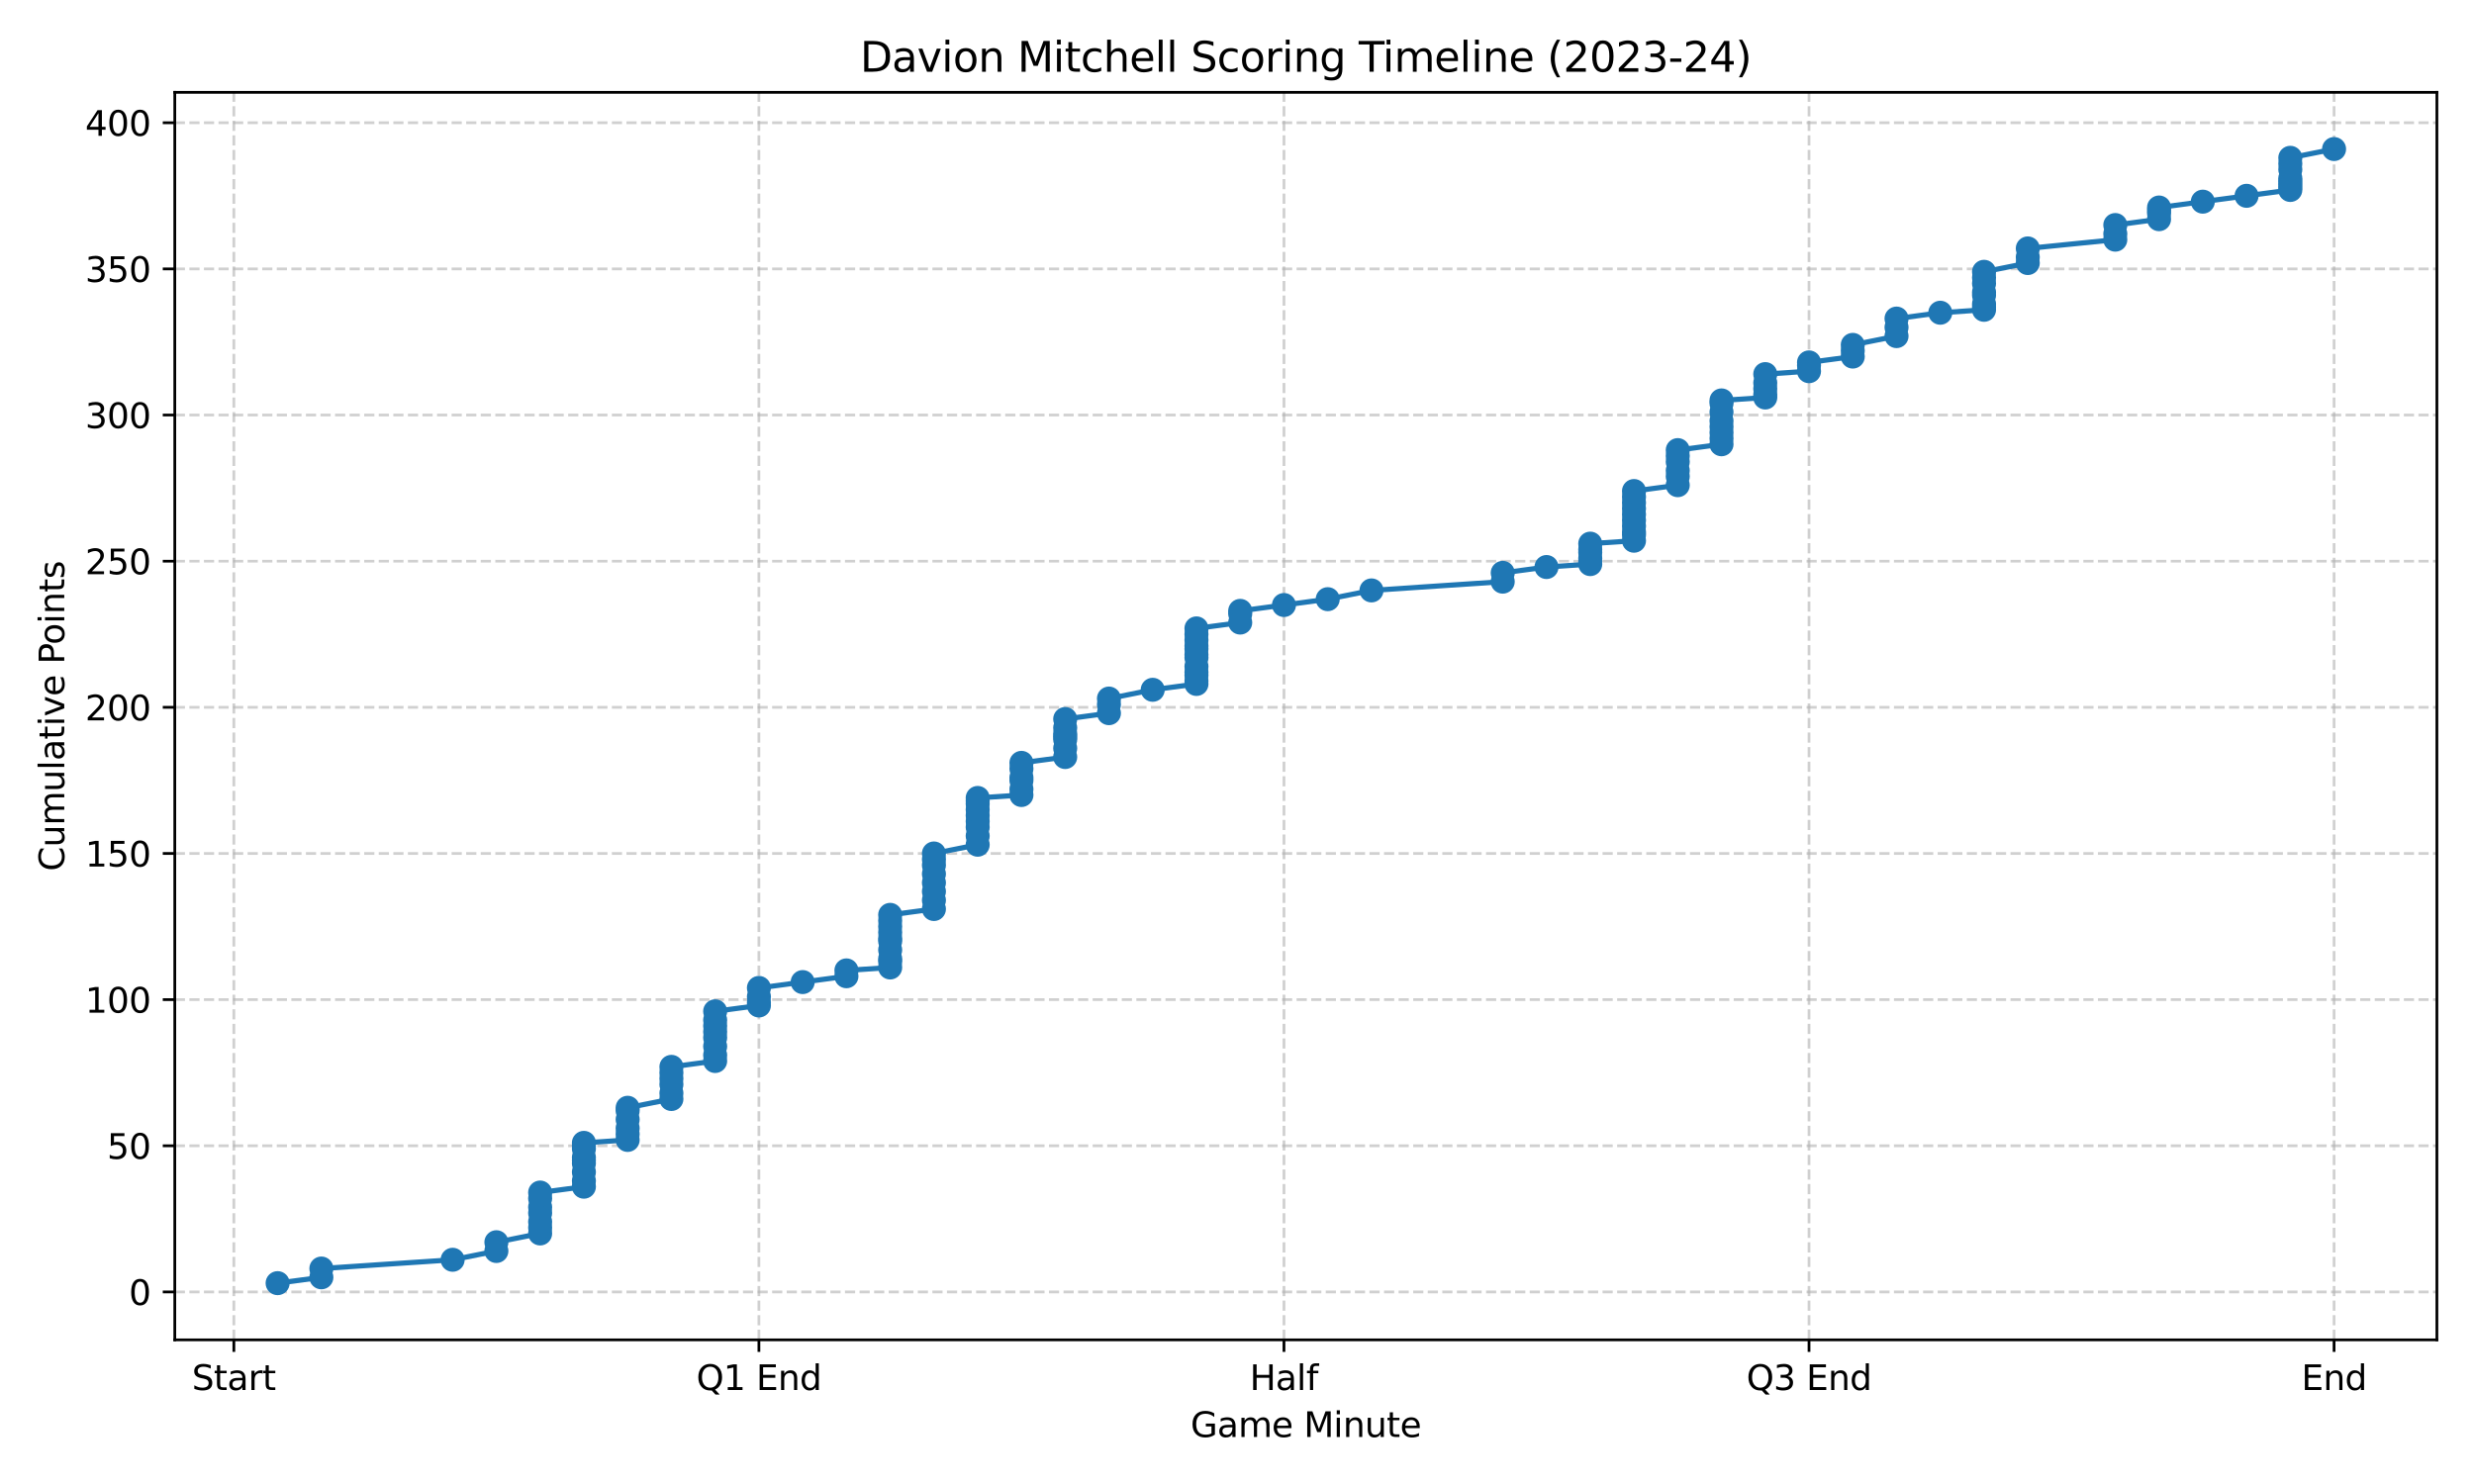 <?xml version="1.0" encoding="utf-8" standalone="no"?>
<!DOCTYPE svg PUBLIC "-//W3C//DTD SVG 1.1//EN"
  "http://www.w3.org/Graphics/SVG/1.1/DTD/svg11.dtd">
<svg xmlns:xlink="http://www.w3.org/1999/xlink" width="720pt" height="432pt" viewBox="0 0 720 432" xmlns="http://www.w3.org/2000/svg" version="1.1">
 <defs>
  <style type="text/css">*{stroke-linejoin: round; stroke-linecap: butt}</style>
 </defs>
 <g id="figure_1">
  <g id="patch_1">
   <path d="M 0 432 
L 720 432 
L 720 0 
L 0 0 
z
" style="fill: #ffffff"/>
  </g>
  <g id="axes_1">
   <g id="patch_2">
    <path d="M 50.87 390.04 
L 709.2 390.04 
L 709.2 26.88 
L 50.87 26.88 
z
" style="fill: #ffffff"/>
   </g>
   <g id="matplotlib.axis_1">
    <g id="xtick_1">
     <g id="line2d_1">
      <path d="M 68.06 390.04 
L 68.06 26.88 
" clip-path="url(#pb56139d334)" style="fill: none; stroke-dasharray: 2.96,1.28; stroke-dashoffset: 0; stroke: #b0b0b0; stroke-opacity: 0.6; stroke-width: 0.8"/>
     </g>
     <g id="line2d_2">
      <defs>
       <path id="me03db06e48" d="M 0 0 
L 0 3.5 
" style="stroke: #000000; stroke-width: 0.8"/>
      </defs>
      <g>
       <use xlink:href="#me03db06e48" x="68.06" y="390.04" style="stroke: #000000; stroke-width: 0.8"/>
      </g>
     </g>
     <g id="text_1">
      <!-- Start -->
      <g transform="translate(55.846 404.638) scale(0.1 -0.1)">
       <defs>
        <path id="DejaVuSans-53" d="M 3425 4513 
L 3425 3897 
Q 3066 4069 2747 4153 
Q 2428 4238 2131 4238 
Q 1616 4238 1336 4038 
Q 1056 3838 1056 3469 
Q 1056 3159 1242 3001 
Q 1428 2844 1947 2747 
L 2328 2669 
Q 3034 2534 3370 2195 
Q 3706 1856 3706 1288 
Q 3706 609 3251 259 
Q 2797 -91 1919 -91 
Q 1588 -91 1214 -16 
Q 841 59 441 206 
L 441 856 
Q 825 641 1194 531 
Q 1563 422 1919 422 
Q 2459 422 2753 634 
Q 3047 847 3047 1241 
Q 3047 1584 2836 1778 
Q 2625 1972 2144 2069 
L 1759 2144 
Q 1053 2284 737 2584 
Q 422 2884 422 3419 
Q 422 4038 858 4394 
Q 1294 4750 2059 4750 
Q 2388 4750 2728 4690 
Q 3069 4631 3425 4513 
z
" transform="scale(0.016)"/>
        <path id="DejaVuSans-74" d="M 1172 4494 
L 1172 3500 
L 2356 3500 
L 2356 3053 
L 1172 3053 
L 1172 1153 
Q 1172 725 1289 603 
Q 1406 481 1766 481 
L 2356 481 
L 2356 0 
L 1766 0 
Q 1100 0 847 248 
Q 594 497 594 1153 
L 594 3053 
L 172 3053 
L 172 3500 
L 594 3500 
L 594 4494 
L 1172 4494 
z
" transform="scale(0.016)"/>
        <path id="DejaVuSans-61" d="M 2194 1759 
Q 1497 1759 1228 1600 
Q 959 1441 959 1056 
Q 959 750 1161 570 
Q 1363 391 1709 391 
Q 2188 391 2477 730 
Q 2766 1069 2766 1631 
L 2766 1759 
L 2194 1759 
z
M 3341 1997 
L 3341 0 
L 2766 0 
L 2766 531 
Q 2569 213 2275 61 
Q 1981 -91 1556 -91 
Q 1019 -91 701 211 
Q 384 513 384 1019 
Q 384 1609 779 1909 
Q 1175 2209 1959 2209 
L 2766 2209 
L 2766 2266 
Q 2766 2663 2505 2880 
Q 2244 3097 1772 3097 
Q 1472 3097 1187 3025 
Q 903 2953 641 2809 
L 641 3341 
Q 956 3463 1253 3523 
Q 1550 3584 1831 3584 
Q 2591 3584 2966 3190 
Q 3341 2797 3341 1997 
z
" transform="scale(0.016)"/>
        <path id="DejaVuSans-72" d="M 2631 2963 
Q 2534 3019 2420 3045 
Q 2306 3072 2169 3072 
Q 1681 3072 1420 2755 
Q 1159 2438 1159 1844 
L 1159 0 
L 581 0 
L 581 3500 
L 1159 3500 
L 1159 2956 
Q 1341 3275 1631 3429 
Q 1922 3584 2338 3584 
Q 2397 3584 2469 3576 
Q 2541 3569 2628 3553 
L 2631 2963 
z
" transform="scale(0.016)"/>
       </defs>
       <use xlink:href="#DejaVuSans-53"/>
       <use xlink:href="#DejaVuSans-74" transform="translate(63.477 0)"/>
       <use xlink:href="#DejaVuSans-61" transform="translate(102.686 0)"/>
       <use xlink:href="#DejaVuSans-72" transform="translate(163.965 0)"/>
       <use xlink:href="#DejaVuSans-74" transform="translate(205.078 0)"/>
      </g>
     </g>
    </g>
    <g id="xtick_2">
     <g id="line2d_3">
      <path d="M 220.864 390.04 
L 220.864 26.88 
" clip-path="url(#pb56139d334)" style="fill: none; stroke-dasharray: 2.96,1.28; stroke-dashoffset: 0; stroke: #b0b0b0; stroke-opacity: 0.6; stroke-width: 0.8"/>
     </g>
     <g id="line2d_4">
      <g>
       <use xlink:href="#me03db06e48" x="220.864" y="390.04" style="stroke: #000000; stroke-width: 0.8"/>
      </g>
     </g>
     <g id="text_2">
      <!-- Q1 End -->
      <g transform="translate(202.656 404.638) scale(0.1 -0.1)">
       <defs>
        <path id="DejaVuSans-51" d="M 2522 4238 
Q 1834 4238 1429 3725 
Q 1025 3213 1025 2328 
Q 1025 1447 1429 934 
Q 1834 422 2522 422 
Q 3209 422 3611 934 
Q 4013 1447 4013 2328 
Q 4013 3213 3611 3725 
Q 3209 4238 2522 4238 
z
M 3406 84 
L 4238 -825 
L 3475 -825 
L 2784 -78 
Q 2681 -84 2626 -87 
Q 2572 -91 2522 -91 
Q 1538 -91 948 567 
Q 359 1225 359 2328 
Q 359 3434 948 4092 
Q 1538 4750 2522 4750 
Q 3503 4750 4090 4092 
Q 4678 3434 4678 2328 
Q 4678 1516 4351 937 
Q 4025 359 3406 84 
z
" transform="scale(0.016)"/>
        <path id="DejaVuSans-31" d="M 794 531 
L 1825 531 
L 1825 4091 
L 703 3866 
L 703 4441 
L 1819 4666 
L 2450 4666 
L 2450 531 
L 3481 531 
L 3481 0 
L 794 0 
L 794 531 
z
" transform="scale(0.016)"/>
        <path id="DejaVuSans-20" transform="scale(0.016)"/>
        <path id="DejaVuSans-45" d="M 628 4666 
L 3578 4666 
L 3578 4134 
L 1259 4134 
L 1259 2753 
L 3481 2753 
L 3481 2222 
L 1259 2222 
L 1259 531 
L 3634 531 
L 3634 0 
L 628 0 
L 628 4666 
z
" transform="scale(0.016)"/>
        <path id="DejaVuSans-6e" d="M 3513 2113 
L 3513 0 
L 2938 0 
L 2938 2094 
Q 2938 2591 2744 2837 
Q 2550 3084 2163 3084 
Q 1697 3084 1428 2787 
Q 1159 2491 1159 1978 
L 1159 0 
L 581 0 
L 581 3500 
L 1159 3500 
L 1159 2956 
Q 1366 3272 1645 3428 
Q 1925 3584 2291 3584 
Q 2894 3584 3203 3211 
Q 3513 2838 3513 2113 
z
" transform="scale(0.016)"/>
        <path id="DejaVuSans-64" d="M 2906 2969 
L 2906 4863 
L 3481 4863 
L 3481 0 
L 2906 0 
L 2906 525 
Q 2725 213 2448 61 
Q 2172 -91 1784 -91 
Q 1150 -91 751 415 
Q 353 922 353 1747 
Q 353 2572 751 3078 
Q 1150 3584 1784 3584 
Q 2172 3584 2448 3432 
Q 2725 3281 2906 2969 
z
M 947 1747 
Q 947 1113 1208 752 
Q 1469 391 1925 391 
Q 2381 391 2643 752 
Q 2906 1113 2906 1747 
Q 2906 2381 2643 2742 
Q 2381 3103 1925 3103 
Q 1469 3103 1208 2742 
Q 947 2381 947 1747 
z
" transform="scale(0.016)"/>
       </defs>
       <use xlink:href="#DejaVuSans-51"/>
       <use xlink:href="#DejaVuSans-31" transform="translate(78.711 0)"/>
       <use xlink:href="#DejaVuSans-20" transform="translate(142.334 0)"/>
       <use xlink:href="#DejaVuSans-45" transform="translate(174.121 0)"/>
       <use xlink:href="#DejaVuSans-6e" transform="translate(237.305 0)"/>
       <use xlink:href="#DejaVuSans-64" transform="translate(300.684 0)"/>
      </g>
     </g>
    </g>
    <g id="xtick_3">
     <g id="line2d_5">
      <path d="M 373.668 390.04 
L 373.668 26.88 
" clip-path="url(#pb56139d334)" style="fill: none; stroke-dasharray: 2.96,1.28; stroke-dashoffset: 0; stroke: #b0b0b0; stroke-opacity: 0.6; stroke-width: 0.8"/>
     </g>
     <g id="line2d_6">
      <g>
       <use xlink:href="#me03db06e48" x="373.668" y="390.04" style="stroke: #000000; stroke-width: 0.8"/>
      </g>
     </g>
     <g id="text_3">
      <!-- Half -->
      <g transform="translate(363.695 404.638) scale(0.1 -0.1)">
       <defs>
        <path id="DejaVuSans-48" d="M 628 4666 
L 1259 4666 
L 1259 2753 
L 3553 2753 
L 3553 4666 
L 4184 4666 
L 4184 0 
L 3553 0 
L 3553 2222 
L 1259 2222 
L 1259 0 
L 628 0 
L 628 4666 
z
" transform="scale(0.016)"/>
        <path id="DejaVuSans-6c" d="M 603 4863 
L 1178 4863 
L 1178 0 
L 603 0 
L 603 4863 
z
" transform="scale(0.016)"/>
        <path id="DejaVuSans-66" d="M 2375 4863 
L 2375 4384 
L 1825 4384 
Q 1516 4384 1395 4259 
Q 1275 4134 1275 3809 
L 1275 3500 
L 2222 3500 
L 2222 3053 
L 1275 3053 
L 1275 0 
L 697 0 
L 697 3053 
L 147 3053 
L 147 3500 
L 697 3500 
L 697 3744 
Q 697 4328 969 4595 
Q 1241 4863 1831 4863 
L 2375 4863 
z
" transform="scale(0.016)"/>
       </defs>
       <use xlink:href="#DejaVuSans-48"/>
       <use xlink:href="#DejaVuSans-61" transform="translate(75.195 0)"/>
       <use xlink:href="#DejaVuSans-6c" transform="translate(136.475 0)"/>
       <use xlink:href="#DejaVuSans-66" transform="translate(164.258 0)"/>
      </g>
     </g>
    </g>
    <g id="xtick_4">
     <g id="line2d_7">
      <path d="M 526.472 390.04 
L 526.472 26.88 
" clip-path="url(#pb56139d334)" style="fill: none; stroke-dasharray: 2.96,1.28; stroke-dashoffset: 0; stroke: #b0b0b0; stroke-opacity: 0.6; stroke-width: 0.8"/>
     </g>
     <g id="line2d_8">
      <g>
       <use xlink:href="#me03db06e48" x="526.472" y="390.04" style="stroke: #000000; stroke-width: 0.8"/>
      </g>
     </g>
     <g id="text_4">
      <!-- Q3 End -->
      <g transform="translate(508.263 404.638) scale(0.1 -0.1)">
       <defs>
        <path id="DejaVuSans-33" d="M 2597 2516 
Q 3050 2419 3304 2112 
Q 3559 1806 3559 1356 
Q 3559 666 3084 287 
Q 2609 -91 1734 -91 
Q 1441 -91 1130 -33 
Q 819 25 488 141 
L 488 750 
Q 750 597 1062 519 
Q 1375 441 1716 441 
Q 2309 441 2620 675 
Q 2931 909 2931 1356 
Q 2931 1769 2642 2001 
Q 2353 2234 1838 2234 
L 1294 2234 
L 1294 2753 
L 1863 2753 
Q 2328 2753 2575 2939 
Q 2822 3125 2822 3475 
Q 2822 3834 2567 4026 
Q 2313 4219 1838 4219 
Q 1578 4219 1281 4162 
Q 984 4106 628 3988 
L 628 4550 
Q 988 4650 1302 4700 
Q 1616 4750 1894 4750 
Q 2613 4750 3031 4423 
Q 3450 4097 3450 3541 
Q 3450 3153 3228 2886 
Q 3006 2619 2597 2516 
z
" transform="scale(0.016)"/>
       </defs>
       <use xlink:href="#DejaVuSans-51"/>
       <use xlink:href="#DejaVuSans-33" transform="translate(78.711 0)"/>
       <use xlink:href="#DejaVuSans-20" transform="translate(142.334 0)"/>
       <use xlink:href="#DejaVuSans-45" transform="translate(174.121 0)"/>
       <use xlink:href="#DejaVuSans-6e" transform="translate(237.305 0)"/>
       <use xlink:href="#DejaVuSans-64" transform="translate(300.684 0)"/>
      </g>
     </g>
    </g>
    <g id="xtick_5">
     <g id="line2d_9">
      <path d="M 679.276 390.04 
L 679.276 26.88 
" clip-path="url(#pb56139d334)" style="fill: none; stroke-dasharray: 2.96,1.28; stroke-dashoffset: 0; stroke: #b0b0b0; stroke-opacity: 0.6; stroke-width: 0.8"/>
     </g>
     <g id="line2d_10">
      <g>
       <use xlink:href="#me03db06e48" x="679.276" y="390.04" style="stroke: #000000; stroke-width: 0.8"/>
      </g>
     </g>
     <g id="text_5">
      <!-- End -->
      <g transform="translate(669.774 404.638) scale(0.1 -0.1)">
       <use xlink:href="#DejaVuSans-45"/>
       <use xlink:href="#DejaVuSans-6e" transform="translate(63.184 0)"/>
       <use xlink:href="#DejaVuSans-64" transform="translate(126.562 0)"/>
      </g>
     </g>
    </g>
    <g id="text_6">
     <!-- Game Minute -->
     <g transform="translate(346.483 418.317) scale(0.1 -0.1)">
      <defs>
       <path id="DejaVuSans-47" d="M 3809 666 
L 3809 1919 
L 2778 1919 
L 2778 2438 
L 4434 2438 
L 4434 434 
Q 4069 175 3628 42 
Q 3188 -91 2688 -91 
Q 1594 -91 976 548 
Q 359 1188 359 2328 
Q 359 3472 976 4111 
Q 1594 4750 2688 4750 
Q 3144 4750 3555 4637 
Q 3966 4525 4313 4306 
L 4313 3634 
Q 3963 3931 3569 4081 
Q 3175 4231 2741 4231 
Q 1884 4231 1454 3753 
Q 1025 3275 1025 2328 
Q 1025 1384 1454 906 
Q 1884 428 2741 428 
Q 3075 428 3337 486 
Q 3600 544 3809 666 
z
" transform="scale(0.016)"/>
       <path id="DejaVuSans-6d" d="M 3328 2828 
Q 3544 3216 3844 3400 
Q 4144 3584 4550 3584 
Q 5097 3584 5394 3201 
Q 5691 2819 5691 2113 
L 5691 0 
L 5113 0 
L 5113 2094 
Q 5113 2597 4934 2840 
Q 4756 3084 4391 3084 
Q 3944 3084 3684 2787 
Q 3425 2491 3425 1978 
L 3425 0 
L 2847 0 
L 2847 2094 
Q 2847 2600 2669 2842 
Q 2491 3084 2119 3084 
Q 1678 3084 1418 2786 
Q 1159 2488 1159 1978 
L 1159 0 
L 581 0 
L 581 3500 
L 1159 3500 
L 1159 2956 
Q 1356 3278 1631 3431 
Q 1906 3584 2284 3584 
Q 2666 3584 2933 3390 
Q 3200 3197 3328 2828 
z
" transform="scale(0.016)"/>
       <path id="DejaVuSans-65" d="M 3597 1894 
L 3597 1613 
L 953 1613 
Q 991 1019 1311 708 
Q 1631 397 2203 397 
Q 2534 397 2845 478 
Q 3156 559 3463 722 
L 3463 178 
Q 3153 47 2828 -22 
Q 2503 -91 2169 -91 
Q 1331 -91 842 396 
Q 353 884 353 1716 
Q 353 2575 817 3079 
Q 1281 3584 2069 3584 
Q 2775 3584 3186 3129 
Q 3597 2675 3597 1894 
z
M 3022 2063 
Q 3016 2534 2758 2815 
Q 2500 3097 2075 3097 
Q 1594 3097 1305 2825 
Q 1016 2553 972 2059 
L 3022 2063 
z
" transform="scale(0.016)"/>
       <path id="DejaVuSans-4d" d="M 628 4666 
L 1569 4666 
L 2759 1491 
L 3956 4666 
L 4897 4666 
L 4897 0 
L 4281 0 
L 4281 4097 
L 3078 897 
L 2444 897 
L 1241 4097 
L 1241 0 
L 628 0 
L 628 4666 
z
" transform="scale(0.016)"/>
       <path id="DejaVuSans-69" d="M 603 3500 
L 1178 3500 
L 1178 0 
L 603 0 
L 603 3500 
z
M 603 4863 
L 1178 4863 
L 1178 4134 
L 603 4134 
L 603 4863 
z
" transform="scale(0.016)"/>
       <path id="DejaVuSans-75" d="M 544 1381 
L 544 3500 
L 1119 3500 
L 1119 1403 
Q 1119 906 1312 657 
Q 1506 409 1894 409 
Q 2359 409 2629 706 
Q 2900 1003 2900 1516 
L 2900 3500 
L 3475 3500 
L 3475 0 
L 2900 0 
L 2900 538 
Q 2691 219 2414 64 
Q 2138 -91 1772 -91 
Q 1169 -91 856 284 
Q 544 659 544 1381 
z
M 1991 3584 
L 1991 3584 
z
" transform="scale(0.016)"/>
      </defs>
      <use xlink:href="#DejaVuSans-47"/>
      <use xlink:href="#DejaVuSans-61" transform="translate(77.49 0)"/>
      <use xlink:href="#DejaVuSans-6d" transform="translate(138.77 0)"/>
      <use xlink:href="#DejaVuSans-65" transform="translate(236.182 0)"/>
      <use xlink:href="#DejaVuSans-20" transform="translate(297.705 0)"/>
      <use xlink:href="#DejaVuSans-4d" transform="translate(329.492 0)"/>
      <use xlink:href="#DejaVuSans-69" transform="translate(415.771 0)"/>
      <use xlink:href="#DejaVuSans-6e" transform="translate(443.555 0)"/>
      <use xlink:href="#DejaVuSans-75" transform="translate(506.934 0)"/>
      <use xlink:href="#DejaVuSans-74" transform="translate(570.312 0)"/>
      <use xlink:href="#DejaVuSans-65" transform="translate(609.521 0)"/>
     </g>
    </g>
   </g>
   <g id="matplotlib.axis_2">
    <g id="ytick_1">
     <g id="line2d_11">
      <path d="M 50.87 376.085 
L 709.2 376.085 
" clip-path="url(#pb56139d334)" style="fill: none; stroke-dasharray: 2.96,1.28; stroke-dashoffset: 0; stroke: #b0b0b0; stroke-opacity: 0.6; stroke-width: 0.8"/>
     </g>
     <g id="line2d_12">
      <defs>
       <path id="mde09967e4f" d="M 0 0 
L -3.5 0 
" style="stroke: #000000; stroke-width: 0.8"/>
      </defs>
      <g>
       <use xlink:href="#mde09967e4f" x="50.87" y="376.085" style="stroke: #000000; stroke-width: 0.8"/>
      </g>
     </g>
     <g id="text_7">
      <!-- 0 -->
      <g transform="translate(37.508 379.885) scale(0.1 -0.1)">
       <defs>
        <path id="DejaVuSans-30" d="M 2034 4250 
Q 1547 4250 1301 3770 
Q 1056 3291 1056 2328 
Q 1056 1369 1301 889 
Q 1547 409 2034 409 
Q 2525 409 2770 889 
Q 3016 1369 3016 2328 
Q 3016 3291 2770 3770 
Q 2525 4250 2034 4250 
z
M 2034 4750 
Q 2819 4750 3233 4129 
Q 3647 3509 3647 2328 
Q 3647 1150 3233 529 
Q 2819 -91 2034 -91 
Q 1250 -91 836 529 
Q 422 1150 422 2328 
Q 422 3509 836 4129 
Q 1250 4750 2034 4750 
z
" transform="scale(0.016)"/>
       </defs>
       <use xlink:href="#DejaVuSans-30"/>
      </g>
     </g>
    </g>
    <g id="ytick_2">
     <g id="line2d_13">
      <path d="M 50.87 333.541 
L 709.2 333.541 
" clip-path="url(#pb56139d334)" style="fill: none; stroke-dasharray: 2.96,1.28; stroke-dashoffset: 0; stroke: #b0b0b0; stroke-opacity: 0.6; stroke-width: 0.8"/>
     </g>
     <g id="line2d_14">
      <g>
       <use xlink:href="#mde09967e4f" x="50.87" y="333.541" style="stroke: #000000; stroke-width: 0.8"/>
      </g>
     </g>
     <g id="text_8">
      <!-- 50 -->
      <g transform="translate(31.145 337.34) scale(0.1 -0.1)">
       <defs>
        <path id="DejaVuSans-35" d="M 691 4666 
L 3169 4666 
L 3169 4134 
L 1269 4134 
L 1269 2991 
Q 1406 3038 1543 3061 
Q 1681 3084 1819 3084 
Q 2600 3084 3056 2656 
Q 3513 2228 3513 1497 
Q 3513 744 3044 326 
Q 2575 -91 1722 -91 
Q 1428 -91 1123 -41 
Q 819 9 494 109 
L 494 744 
Q 775 591 1075 516 
Q 1375 441 1709 441 
Q 2250 441 2565 725 
Q 2881 1009 2881 1497 
Q 2881 1984 2565 2268 
Q 2250 2553 1709 2553 
Q 1456 2553 1204 2497 
Q 953 2441 691 2322 
L 691 4666 
z
" transform="scale(0.016)"/>
       </defs>
       <use xlink:href="#DejaVuSans-35"/>
       <use xlink:href="#DejaVuSans-30" transform="translate(63.623 0)"/>
      </g>
     </g>
    </g>
    <g id="ytick_3">
     <g id="line2d_15">
      <path d="M 50.87 290.996 
L 709.2 290.996 
" clip-path="url(#pb56139d334)" style="fill: none; stroke-dasharray: 2.96,1.28; stroke-dashoffset: 0; stroke: #b0b0b0; stroke-opacity: 0.6; stroke-width: 0.8"/>
     </g>
     <g id="line2d_16">
      <g>
       <use xlink:href="#mde09967e4f" x="50.87" y="290.996" style="stroke: #000000; stroke-width: 0.8"/>
      </g>
     </g>
     <g id="text_9">
      <!-- 100 -->
      <g transform="translate(24.782 294.796) scale(0.1 -0.1)">
       <use xlink:href="#DejaVuSans-31"/>
       <use xlink:href="#DejaVuSans-30" transform="translate(63.623 0)"/>
       <use xlink:href="#DejaVuSans-30" transform="translate(127.246 0)"/>
      </g>
     </g>
    </g>
    <g id="ytick_4">
     <g id="line2d_17">
      <path d="M 50.87 248.452 
L 709.2 248.452 
" clip-path="url(#pb56139d334)" style="fill: none; stroke-dasharray: 2.96,1.28; stroke-dashoffset: 0; stroke: #b0b0b0; stroke-opacity: 0.6; stroke-width: 0.8"/>
     </g>
     <g id="line2d_18">
      <g>
       <use xlink:href="#mde09967e4f" x="50.87" y="248.452" style="stroke: #000000; stroke-width: 0.8"/>
      </g>
     </g>
     <g id="text_10">
      <!-- 150 -->
      <g transform="translate(24.782 252.251) scale(0.1 -0.1)">
       <use xlink:href="#DejaVuSans-31"/>
       <use xlink:href="#DejaVuSans-35" transform="translate(63.623 0)"/>
       <use xlink:href="#DejaVuSans-30" transform="translate(127.246 0)"/>
      </g>
     </g>
    </g>
    <g id="ytick_5">
     <g id="line2d_19">
      <path d="M 50.87 205.907 
L 709.2 205.907 
" clip-path="url(#pb56139d334)" style="fill: none; stroke-dasharray: 2.96,1.28; stroke-dashoffset: 0; stroke: #b0b0b0; stroke-opacity: 0.6; stroke-width: 0.8"/>
     </g>
     <g id="line2d_20">
      <g>
       <use xlink:href="#mde09967e4f" x="50.87" y="205.907" style="stroke: #000000; stroke-width: 0.8"/>
      </g>
     </g>
     <g id="text_11">
      <!-- 200 -->
      <g transform="translate(24.782 209.707) scale(0.1 -0.1)">
       <defs>
        <path id="DejaVuSans-32" d="M 1228 531 
L 3431 531 
L 3431 0 
L 469 0 
L 469 531 
Q 828 903 1448 1529 
Q 2069 2156 2228 2338 
Q 2531 2678 2651 2914 
Q 2772 3150 2772 3378 
Q 2772 3750 2511 3984 
Q 2250 4219 1831 4219 
Q 1534 4219 1204 4116 
Q 875 4013 500 3803 
L 500 4441 
Q 881 4594 1212 4672 
Q 1544 4750 1819 4750 
Q 2544 4750 2975 4387 
Q 3406 4025 3406 3419 
Q 3406 3131 3298 2873 
Q 3191 2616 2906 2266 
Q 2828 2175 2409 1742 
Q 1991 1309 1228 531 
z
" transform="scale(0.016)"/>
       </defs>
       <use xlink:href="#DejaVuSans-32"/>
       <use xlink:href="#DejaVuSans-30" transform="translate(63.623 0)"/>
       <use xlink:href="#DejaVuSans-30" transform="translate(127.246 0)"/>
      </g>
     </g>
    </g>
    <g id="ytick_6">
     <g id="line2d_21">
      <path d="M 50.87 163.363 
L 709.2 163.363 
" clip-path="url(#pb56139d334)" style="fill: none; stroke-dasharray: 2.96,1.28; stroke-dashoffset: 0; stroke: #b0b0b0; stroke-opacity: 0.6; stroke-width: 0.8"/>
     </g>
     <g id="line2d_22">
      <g>
       <use xlink:href="#mde09967e4f" x="50.87" y="163.363" style="stroke: #000000; stroke-width: 0.8"/>
      </g>
     </g>
     <g id="text_12">
      <!-- 250 -->
      <g transform="translate(24.782 167.162) scale(0.1 -0.1)">
       <use xlink:href="#DejaVuSans-32"/>
       <use xlink:href="#DejaVuSans-35" transform="translate(63.623 0)"/>
       <use xlink:href="#DejaVuSans-30" transform="translate(127.246 0)"/>
      </g>
     </g>
    </g>
    <g id="ytick_7">
     <g id="line2d_23">
      <path d="M 50.87 120.818 
L 709.2 120.818 
" clip-path="url(#pb56139d334)" style="fill: none; stroke-dasharray: 2.96,1.28; stroke-dashoffset: 0; stroke: #b0b0b0; stroke-opacity: 0.6; stroke-width: 0.8"/>
     </g>
     <g id="line2d_24">
      <g>
       <use xlink:href="#mde09967e4f" x="50.87" y="120.818" style="stroke: #000000; stroke-width: 0.8"/>
      </g>
     </g>
     <g id="text_13">
      <!-- 300 -->
      <g transform="translate(24.782 124.618) scale(0.1 -0.1)">
       <use xlink:href="#DejaVuSans-33"/>
       <use xlink:href="#DejaVuSans-30" transform="translate(63.623 0)"/>
       <use xlink:href="#DejaVuSans-30" transform="translate(127.246 0)"/>
      </g>
     </g>
    </g>
    <g id="ytick_8">
     <g id="line2d_25">
      <path d="M 50.87 78.274 
L 709.2 78.274 
" clip-path="url(#pb56139d334)" style="fill: none; stroke-dasharray: 2.96,1.28; stroke-dashoffset: 0; stroke: #b0b0b0; stroke-opacity: 0.6; stroke-width: 0.8"/>
     </g>
     <g id="line2d_26">
      <g>
       <use xlink:href="#mde09967e4f" x="50.87" y="78.274" style="stroke: #000000; stroke-width: 0.8"/>
      </g>
     </g>
     <g id="text_14">
      <!-- 350 -->
      <g transform="translate(24.782 82.073) scale(0.1 -0.1)">
       <use xlink:href="#DejaVuSans-33"/>
       <use xlink:href="#DejaVuSans-35" transform="translate(63.623 0)"/>
       <use xlink:href="#DejaVuSans-30" transform="translate(127.246 0)"/>
      </g>
     </g>
    </g>
    <g id="ytick_9">
     <g id="line2d_27">
      <path d="M 50.87 35.729 
L 709.2 35.729 
" clip-path="url(#pb56139d334)" style="fill: none; stroke-dasharray: 2.96,1.28; stroke-dashoffset: 0; stroke: #b0b0b0; stroke-opacity: 0.6; stroke-width: 0.8"/>
     </g>
     <g id="line2d_28">
      <g>
       <use xlink:href="#mde09967e4f" x="50.87" y="35.729" style="stroke: #000000; stroke-width: 0.8"/>
      </g>
     </g>
     <g id="text_15">
      <!-- 400 -->
      <g transform="translate(24.782 39.528) scale(0.1 -0.1)">
       <defs>
        <path id="DejaVuSans-34" d="M 2419 4116 
L 825 1625 
L 2419 1625 
L 2419 4116 
z
M 2253 4666 
L 3047 4666 
L 3047 1625 
L 3713 1625 
L 3713 1100 
L 3047 1100 
L 3047 0 
L 2419 0 
L 2419 1100 
L 313 1100 
L 313 1709 
L 2253 4666 
z
" transform="scale(0.016)"/>
       </defs>
       <use xlink:href="#DejaVuSans-34"/>
       <use xlink:href="#DejaVuSans-30" transform="translate(63.623 0)"/>
       <use xlink:href="#DejaVuSans-30" transform="translate(127.246 0)"/>
      </g>
     </g>
    </g>
    <g id="text_16">
     <!-- Cumulative Points -->
     <g transform="translate(18.703 253.602) rotate(-90) scale(0.1 -0.1)">
      <defs>
       <path id="DejaVuSans-43" d="M 4122 4306 
L 4122 3641 
Q 3803 3938 3442 4084 
Q 3081 4231 2675 4231 
Q 1875 4231 1450 3742 
Q 1025 3253 1025 2328 
Q 1025 1406 1450 917 
Q 1875 428 2675 428 
Q 3081 428 3442 575 
Q 3803 722 4122 1019 
L 4122 359 
Q 3791 134 3420 21 
Q 3050 -91 2638 -91 
Q 1578 -91 968 557 
Q 359 1206 359 2328 
Q 359 3453 968 4101 
Q 1578 4750 2638 4750 
Q 3056 4750 3426 4639 
Q 3797 4528 4122 4306 
z
" transform="scale(0.016)"/>
       <path id="DejaVuSans-76" d="M 191 3500 
L 800 3500 
L 1894 563 
L 2988 3500 
L 3597 3500 
L 2284 0 
L 1503 0 
L 191 3500 
z
" transform="scale(0.016)"/>
       <path id="DejaVuSans-50" d="M 1259 4147 
L 1259 2394 
L 2053 2394 
Q 2494 2394 2734 2622 
Q 2975 2850 2975 3272 
Q 2975 3691 2734 3919 
Q 2494 4147 2053 4147 
L 1259 4147 
z
M 628 4666 
L 2053 4666 
Q 2838 4666 3239 4311 
Q 3641 3956 3641 3272 
Q 3641 2581 3239 2228 
Q 2838 1875 2053 1875 
L 1259 1875 
L 1259 0 
L 628 0 
L 628 4666 
z
" transform="scale(0.016)"/>
       <path id="DejaVuSans-6f" d="M 1959 3097 
Q 1497 3097 1228 2736 
Q 959 2375 959 1747 
Q 959 1119 1226 758 
Q 1494 397 1959 397 
Q 2419 397 2687 759 
Q 2956 1122 2956 1747 
Q 2956 2369 2687 2733 
Q 2419 3097 1959 3097 
z
M 1959 3584 
Q 2709 3584 3137 3096 
Q 3566 2609 3566 1747 
Q 3566 888 3137 398 
Q 2709 -91 1959 -91 
Q 1206 -91 779 398 
Q 353 888 353 1747 
Q 353 2609 779 3096 
Q 1206 3584 1959 3584 
z
" transform="scale(0.016)"/>
       <path id="DejaVuSans-73" d="M 2834 3397 
L 2834 2853 
Q 2591 2978 2328 3040 
Q 2066 3103 1784 3103 
Q 1356 3103 1142 2972 
Q 928 2841 928 2578 
Q 928 2378 1081 2264 
Q 1234 2150 1697 2047 
L 1894 2003 
Q 2506 1872 2764 1633 
Q 3022 1394 3022 966 
Q 3022 478 2636 193 
Q 2250 -91 1575 -91 
Q 1294 -91 989 -36 
Q 684 19 347 128 
L 347 722 
Q 666 556 975 473 
Q 1284 391 1588 391 
Q 1994 391 2212 530 
Q 2431 669 2431 922 
Q 2431 1156 2273 1281 
Q 2116 1406 1581 1522 
L 1381 1569 
Q 847 1681 609 1914 
Q 372 2147 372 2553 
Q 372 3047 722 3315 
Q 1072 3584 1716 3584 
Q 2034 3584 2315 3537 
Q 2597 3491 2834 3397 
z
" transform="scale(0.016)"/>
      </defs>
      <use xlink:href="#DejaVuSans-43"/>
      <use xlink:href="#DejaVuSans-75" transform="translate(69.824 0)"/>
      <use xlink:href="#DejaVuSans-6d" transform="translate(133.203 0)"/>
      <use xlink:href="#DejaVuSans-75" transform="translate(230.615 0)"/>
      <use xlink:href="#DejaVuSans-6c" transform="translate(293.994 0)"/>
      <use xlink:href="#DejaVuSans-61" transform="translate(321.777 0)"/>
      <use xlink:href="#DejaVuSans-74" transform="translate(383.057 0)"/>
      <use xlink:href="#DejaVuSans-69" transform="translate(422.266 0)"/>
      <use xlink:href="#DejaVuSans-76" transform="translate(450.049 0)"/>
      <use xlink:href="#DejaVuSans-65" transform="translate(509.229 0)"/>
      <use xlink:href="#DejaVuSans-20" transform="translate(570.752 0)"/>
      <use xlink:href="#DejaVuSans-50" transform="translate(602.539 0)"/>
      <use xlink:href="#DejaVuSans-6f" transform="translate(659.217 0)"/>
      <use xlink:href="#DejaVuSans-69" transform="translate(720.398 0)"/>
      <use xlink:href="#DejaVuSans-6e" transform="translate(748.182 0)"/>
      <use xlink:href="#DejaVuSans-74" transform="translate(811.561 0)"/>
      <use xlink:href="#DejaVuSans-73" transform="translate(850.77 0)"/>
     </g>
    </g>
   </g>
   <g id="line2d_29">
    <path d="M 80.794 373.533 
L 93.528 371.831 
L 93.528 369.278 
L 131.729 366.726 
L 144.462 364.173 
L 144.462 361.62 
L 157.196 359.068 
L 157.196 347.155 
L 169.93 345.453 
L 169.93 332.69 
L 182.663 331.839 
L 182.663 322.479 
L 195.397 319.927 
L 195.397 310.567 
L 208.131 308.865 
L 208.131 294.4 
L 220.864 292.698 
L 220.864 287.593 
L 246.332 284.189 
L 246.332 282.487 
L 259.065 281.637 
L 259.065 266.321 
L 271.799 264.619 
L 271.799 248.452 
L 284.533 245.899 
L 284.533 232.285 
L 297.266 231.434 
L 297.266 222.074 
L 310 220.372 
L 310 209.311 
L 322.734 207.609 
L 322.734 203.355 
L 335.467 200.802 
L 348.201 199.1 
L 348.201 182.933 
L 360.935 181.232 
L 360.935 177.828 
L 386.402 174.424 
L 399.135 171.872 
L 437.336 169.319 
L 437.336 166.766 
L 450.07 165.065 
L 462.804 164.214 
L 462.804 158.257 
L 475.537 157.407 
L 475.537 142.941 
L 488.271 141.24 
L 488.271 131.029 
L 501.005 129.327 
L 501.005 116.564 
L 513.738 115.713 
L 513.738 108.906 
L 526.472 108.055 
L 526.472 105.502 
L 539.206 103.8 
L 539.206 100.397 
L 551.939 97.844 
L 551.939 92.739 
L 564.673 91.037 
L 577.407 90.186 
L 577.407 79.125 
L 590.14 76.572 
L 590.14 72.318 
L 615.608 69.765 
L 615.608 65.51 
L 628.341 63.809 
L 628.341 60.405 
L 666.542 55.3 
L 666.542 45.94 
L 679.276 43.387 
L 679.276 43.387 
" clip-path="url(#pb56139d334)" style="fill: none; stroke: #1f77b4; stroke-width: 1.5; stroke-linecap: square"/>
    <defs>
     <path id="m1e73eaf406" d="M 0 3 
C 0.796 3 1.559 2.684 2.121 2.121 
C 2.684 1.559 3 0.796 3 0 
C 3 -0.796 2.684 -1.559 2.121 -2.121 
C 1.559 -2.684 0.796 -3 0 -3 
C -0.796 -3 -1.559 -2.684 -2.121 -2.121 
C -2.684 -1.559 -3 -0.796 -3 0 
C -3 0.796 -2.684 1.559 -2.121 2.121 
C -1.559 2.684 -0.796 3 0 3 
z
" style="stroke: #1f77b4"/>
    </defs>
    <g clip-path="url(#pb56139d334)">
     <use xlink:href="#m1e73eaf406" x="80.794" y="373.533" style="fill: #1f77b4; stroke: #1f77b4"/>
     <use xlink:href="#m1e73eaf406" x="93.528" y="371.831" style="fill: #1f77b4; stroke: #1f77b4"/>
     <use xlink:href="#m1e73eaf406" x="93.528" y="369.278" style="fill: #1f77b4; stroke: #1f77b4"/>
     <use xlink:href="#m1e73eaf406" x="131.729" y="366.726" style="fill: #1f77b4; stroke: #1f77b4"/>
     <use xlink:href="#m1e73eaf406" x="144.462" y="364.173" style="fill: #1f77b4; stroke: #1f77b4"/>
     <use xlink:href="#m1e73eaf406" x="144.462" y="361.62" style="fill: #1f77b4; stroke: #1f77b4"/>
     <use xlink:href="#m1e73eaf406" x="157.196" y="359.068" style="fill: #1f77b4; stroke: #1f77b4"/>
     <use xlink:href="#m1e73eaf406" x="157.196" y="357.366" style="fill: #1f77b4; stroke: #1f77b4"/>
     <use xlink:href="#m1e73eaf406" x="157.196" y="355.664" style="fill: #1f77b4; stroke: #1f77b4"/>
     <use xlink:href="#m1e73eaf406" x="157.196" y="353.111" style="fill: #1f77b4; stroke: #1f77b4"/>
     <use xlink:href="#m1e73eaf406" x="157.196" y="351.41" style="fill: #1f77b4; stroke: #1f77b4"/>
     <use xlink:href="#m1e73eaf406" x="157.196" y="348.857" style="fill: #1f77b4; stroke: #1f77b4"/>
     <use xlink:href="#m1e73eaf406" x="157.196" y="347.155" style="fill: #1f77b4; stroke: #1f77b4"/>
     <use xlink:href="#m1e73eaf406" x="169.93" y="345.453" style="fill: #1f77b4; stroke: #1f77b4"/>
     <use xlink:href="#m1e73eaf406" x="169.93" y="343.752" style="fill: #1f77b4; stroke: #1f77b4"/>
     <use xlink:href="#m1e73eaf406" x="169.93" y="341.199" style="fill: #1f77b4; stroke: #1f77b4"/>
     <use xlink:href="#m1e73eaf406" x="169.93" y="338.646" style="fill: #1f77b4; stroke: #1f77b4"/>
     <use xlink:href="#m1e73eaf406" x="169.93" y="337.795" style="fill: #1f77b4; stroke: #1f77b4"/>
     <use xlink:href="#m1e73eaf406" x="169.93" y="336.944" style="fill: #1f77b4; stroke: #1f77b4"/>
     <use xlink:href="#m1e73eaf406" x="169.93" y="334.392" style="fill: #1f77b4; stroke: #1f77b4"/>
     <use xlink:href="#m1e73eaf406" x="169.93" y="333.541" style="fill: #1f77b4; stroke: #1f77b4"/>
     <use xlink:href="#m1e73eaf406" x="169.93" y="332.69" style="fill: #1f77b4; stroke: #1f77b4"/>
     <use xlink:href="#m1e73eaf406" x="182.663" y="331.839" style="fill: #1f77b4; stroke: #1f77b4"/>
     <use xlink:href="#m1e73eaf406" x="182.663" y="330.137" style="fill: #1f77b4; stroke: #1f77b4"/>
     <use xlink:href="#m1e73eaf406" x="182.663" y="328.436" style="fill: #1f77b4; stroke: #1f77b4"/>
     <use xlink:href="#m1e73eaf406" x="182.663" y="325.883" style="fill: #1f77b4; stroke: #1f77b4"/>
     <use xlink:href="#m1e73eaf406" x="182.663" y="323.33" style="fill: #1f77b4; stroke: #1f77b4"/>
     <use xlink:href="#m1e73eaf406" x="182.663" y="322.479" style="fill: #1f77b4; stroke: #1f77b4"/>
     <use xlink:href="#m1e73eaf406" x="195.397" y="319.927" style="fill: #1f77b4; stroke: #1f77b4"/>
     <use xlink:href="#m1e73eaf406" x="195.397" y="318.225" style="fill: #1f77b4; stroke: #1f77b4"/>
     <use xlink:href="#m1e73eaf406" x="195.397" y="315.672" style="fill: #1f77b4; stroke: #1f77b4"/>
     <use xlink:href="#m1e73eaf406" x="195.397" y="313.97" style="fill: #1f77b4; stroke: #1f77b4"/>
     <use xlink:href="#m1e73eaf406" x="195.397" y="312.269" style="fill: #1f77b4; stroke: #1f77b4"/>
     <use xlink:href="#m1e73eaf406" x="195.397" y="310.567" style="fill: #1f77b4; stroke: #1f77b4"/>
     <use xlink:href="#m1e73eaf406" x="208.131" y="308.865" style="fill: #1f77b4; stroke: #1f77b4"/>
     <use xlink:href="#m1e73eaf406" x="208.131" y="307.163" style="fill: #1f77b4; stroke: #1f77b4"/>
     <use xlink:href="#m1e73eaf406" x="208.131" y="304.611" style="fill: #1f77b4; stroke: #1f77b4"/>
     <use xlink:href="#m1e73eaf406" x="208.131" y="302.058" style="fill: #1f77b4; stroke: #1f77b4"/>
     <use xlink:href="#m1e73eaf406" x="208.131" y="300.356" style="fill: #1f77b4; stroke: #1f77b4"/>
     <use xlink:href="#m1e73eaf406" x="208.131" y="298.654" style="fill: #1f77b4; stroke: #1f77b4"/>
     <use xlink:href="#m1e73eaf406" x="208.131" y="296.953" style="fill: #1f77b4; stroke: #1f77b4"/>
     <use xlink:href="#m1e73eaf406" x="208.131" y="294.4" style="fill: #1f77b4; stroke: #1f77b4"/>
     <use xlink:href="#m1e73eaf406" x="220.864" y="292.698" style="fill: #1f77b4; stroke: #1f77b4"/>
     <use xlink:href="#m1e73eaf406" x="220.864" y="291.847" style="fill: #1f77b4; stroke: #1f77b4"/>
     <use xlink:href="#m1e73eaf406" x="220.864" y="290.145" style="fill: #1f77b4; stroke: #1f77b4"/>
     <use xlink:href="#m1e73eaf406" x="220.864" y="287.593" style="fill: #1f77b4; stroke: #1f77b4"/>
     <use xlink:href="#m1e73eaf406" x="233.598" y="285.891" style="fill: #1f77b4; stroke: #1f77b4"/>
     <use xlink:href="#m1e73eaf406" x="246.332" y="284.189" style="fill: #1f77b4; stroke: #1f77b4"/>
     <use xlink:href="#m1e73eaf406" x="246.332" y="282.487" style="fill: #1f77b4; stroke: #1f77b4"/>
     <use xlink:href="#m1e73eaf406" x="259.065" y="281.637" style="fill: #1f77b4; stroke: #1f77b4"/>
     <use xlink:href="#m1e73eaf406" x="259.065" y="279.935" style="fill: #1f77b4; stroke: #1f77b4"/>
     <use xlink:href="#m1e73eaf406" x="259.065" y="279.084" style="fill: #1f77b4; stroke: #1f77b4"/>
     <use xlink:href="#m1e73eaf406" x="259.065" y="276.531" style="fill: #1f77b4; stroke: #1f77b4"/>
     <use xlink:href="#m1e73eaf406" x="259.065" y="273.979" style="fill: #1f77b4; stroke: #1f77b4"/>
     <use xlink:href="#m1e73eaf406" x="259.065" y="273.128" style="fill: #1f77b4; stroke: #1f77b4"/>
     <use xlink:href="#m1e73eaf406" x="259.065" y="271.426" style="fill: #1f77b4; stroke: #1f77b4"/>
     <use xlink:href="#m1e73eaf406" x="259.065" y="269.724" style="fill: #1f77b4; stroke: #1f77b4"/>
     <use xlink:href="#m1e73eaf406" x="259.065" y="268.022" style="fill: #1f77b4; stroke: #1f77b4"/>
     <use xlink:href="#m1e73eaf406" x="259.065" y="266.321" style="fill: #1f77b4; stroke: #1f77b4"/>
     <use xlink:href="#m1e73eaf406" x="271.799" y="264.619" style="fill: #1f77b4; stroke: #1f77b4"/>
     <use xlink:href="#m1e73eaf406" x="271.799" y="262.066" style="fill: #1f77b4; stroke: #1f77b4"/>
     <use xlink:href="#m1e73eaf406" x="271.799" y="259.513" style="fill: #1f77b4; stroke: #1f77b4"/>
     <use xlink:href="#m1e73eaf406" x="271.799" y="256.961" style="fill: #1f77b4; stroke: #1f77b4"/>
     <use xlink:href="#m1e73eaf406" x="271.799" y="254.408" style="fill: #1f77b4; stroke: #1f77b4"/>
     <use xlink:href="#m1e73eaf406" x="271.799" y="251.855" style="fill: #1f77b4; stroke: #1f77b4"/>
     <use xlink:href="#m1e73eaf406" x="271.799" y="250.154" style="fill: #1f77b4; stroke: #1f77b4"/>
     <use xlink:href="#m1e73eaf406" x="271.799" y="248.452" style="fill: #1f77b4; stroke: #1f77b4"/>
     <use xlink:href="#m1e73eaf406" x="284.533" y="245.899" style="fill: #1f77b4; stroke: #1f77b4"/>
     <use xlink:href="#m1e73eaf406" x="284.533" y="243.347" style="fill: #1f77b4; stroke: #1f77b4"/>
     <use xlink:href="#m1e73eaf406" x="284.533" y="240.794" style="fill: #1f77b4; stroke: #1f77b4"/>
     <use xlink:href="#m1e73eaf406" x="284.533" y="239.092" style="fill: #1f77b4; stroke: #1f77b4"/>
     <use xlink:href="#m1e73eaf406" x="284.533" y="237.39" style="fill: #1f77b4; stroke: #1f77b4"/>
     <use xlink:href="#m1e73eaf406" x="284.533" y="235.688" style="fill: #1f77b4; stroke: #1f77b4"/>
     <use xlink:href="#m1e73eaf406" x="284.533" y="233.987" style="fill: #1f77b4; stroke: #1f77b4"/>
     <use xlink:href="#m1e73eaf406" x="284.533" y="233.136" style="fill: #1f77b4; stroke: #1f77b4"/>
     <use xlink:href="#m1e73eaf406" x="284.533" y="232.285" style="fill: #1f77b4; stroke: #1f77b4"/>
     <use xlink:href="#m1e73eaf406" x="297.266" y="231.434" style="fill: #1f77b4; stroke: #1f77b4"/>
     <use xlink:href="#m1e73eaf406" x="297.266" y="229.732" style="fill: #1f77b4; stroke: #1f77b4"/>
     <use xlink:href="#m1e73eaf406" x="297.266" y="227.18" style="fill: #1f77b4; stroke: #1f77b4"/>
     <use xlink:href="#m1e73eaf406" x="297.266" y="226.329" style="fill: #1f77b4; stroke: #1f77b4"/>
     <use xlink:href="#m1e73eaf406" x="297.266" y="223.776" style="fill: #1f77b4; stroke: #1f77b4"/>
     <use xlink:href="#m1e73eaf406" x="297.266" y="222.074" style="fill: #1f77b4; stroke: #1f77b4"/>
     <use xlink:href="#m1e73eaf406" x="310" y="220.372" style="fill: #1f77b4; stroke: #1f77b4"/>
     <use xlink:href="#m1e73eaf406" x="310" y="217.82" style="fill: #1f77b4; stroke: #1f77b4"/>
     <use xlink:href="#m1e73eaf406" x="310" y="215.267" style="fill: #1f77b4; stroke: #1f77b4"/>
     <use xlink:href="#m1e73eaf406" x="310" y="214.416" style="fill: #1f77b4; stroke: #1f77b4"/>
     <use xlink:href="#m1e73eaf406" x="310" y="213.565" style="fill: #1f77b4; stroke: #1f77b4"/>
     <use xlink:href="#m1e73eaf406" x="310" y="211.864" style="fill: #1f77b4; stroke: #1f77b4"/>
     <use xlink:href="#m1e73eaf406" x="310" y="209.311" style="fill: #1f77b4; stroke: #1f77b4"/>
     <use xlink:href="#m1e73eaf406" x="322.734" y="207.609" style="fill: #1f77b4; stroke: #1f77b4"/>
     <use xlink:href="#m1e73eaf406" x="322.734" y="205.056" style="fill: #1f77b4; stroke: #1f77b4"/>
     <use xlink:href="#m1e73eaf406" x="322.734" y="203.355" style="fill: #1f77b4; stroke: #1f77b4"/>
     <use xlink:href="#m1e73eaf406" x="335.467" y="200.802" style="fill: #1f77b4; stroke: #1f77b4"/>
     <use xlink:href="#m1e73eaf406" x="348.201" y="199.1" style="fill: #1f77b4; stroke: #1f77b4"/>
     <use xlink:href="#m1e73eaf406" x="348.201" y="198.249" style="fill: #1f77b4; stroke: #1f77b4"/>
     <use xlink:href="#m1e73eaf406" x="348.201" y="196.548" style="fill: #1f77b4; stroke: #1f77b4"/>
     <use xlink:href="#m1e73eaf406" x="348.201" y="195.697" style="fill: #1f77b4; stroke: #1f77b4"/>
     <use xlink:href="#m1e73eaf406" x="348.201" y="193.995" style="fill: #1f77b4; stroke: #1f77b4"/>
     <use xlink:href="#m1e73eaf406" x="348.201" y="191.442" style="fill: #1f77b4; stroke: #1f77b4"/>
     <use xlink:href="#m1e73eaf406" x="348.201" y="190.591" style="fill: #1f77b4; stroke: #1f77b4"/>
     <use xlink:href="#m1e73eaf406" x="348.201" y="188.89" style="fill: #1f77b4; stroke: #1f77b4"/>
     <use xlink:href="#m1e73eaf406" x="348.201" y="188.039" style="fill: #1f77b4; stroke: #1f77b4"/>
     <use xlink:href="#m1e73eaf406" x="348.201" y="186.337" style="fill: #1f77b4; stroke: #1f77b4"/>
     <use xlink:href="#m1e73eaf406" x="348.201" y="184.635" style="fill: #1f77b4; stroke: #1f77b4"/>
     <use xlink:href="#m1e73eaf406" x="348.201" y="182.933" style="fill: #1f77b4; stroke: #1f77b4"/>
     <use xlink:href="#m1e73eaf406" x="360.935" y="181.232" style="fill: #1f77b4; stroke: #1f77b4"/>
     <use xlink:href="#m1e73eaf406" x="360.935" y="178.679" style="fill: #1f77b4; stroke: #1f77b4"/>
     <use xlink:href="#m1e73eaf406" x="360.935" y="177.828" style="fill: #1f77b4; stroke: #1f77b4"/>
     <use xlink:href="#m1e73eaf406" x="373.668" y="176.126" style="fill: #1f77b4; stroke: #1f77b4"/>
     <use xlink:href="#m1e73eaf406" x="386.402" y="174.424" style="fill: #1f77b4; stroke: #1f77b4"/>
     <use xlink:href="#m1e73eaf406" x="399.135" y="171.872" style="fill: #1f77b4; stroke: #1f77b4"/>
     <use xlink:href="#m1e73eaf406" x="437.336" y="169.319" style="fill: #1f77b4; stroke: #1f77b4"/>
     <use xlink:href="#m1e73eaf406" x="437.336" y="166.766" style="fill: #1f77b4; stroke: #1f77b4"/>
     <use xlink:href="#m1e73eaf406" x="450.07" y="165.065" style="fill: #1f77b4; stroke: #1f77b4"/>
     <use xlink:href="#m1e73eaf406" x="462.804" y="164.214" style="fill: #1f77b4; stroke: #1f77b4"/>
     <use xlink:href="#m1e73eaf406" x="462.804" y="163.363" style="fill: #1f77b4; stroke: #1f77b4"/>
     <use xlink:href="#m1e73eaf406" x="462.804" y="162.512" style="fill: #1f77b4; stroke: #1f77b4"/>
     <use xlink:href="#m1e73eaf406" x="462.804" y="160.81" style="fill: #1f77b4; stroke: #1f77b4"/>
     <use xlink:href="#m1e73eaf406" x="462.804" y="159.959" style="fill: #1f77b4; stroke: #1f77b4"/>
     <use xlink:href="#m1e73eaf406" x="462.804" y="158.257" style="fill: #1f77b4; stroke: #1f77b4"/>
     <use xlink:href="#m1e73eaf406" x="475.537" y="157.407" style="fill: #1f77b4; stroke: #1f77b4"/>
     <use xlink:href="#m1e73eaf406" x="475.537" y="155.705" style="fill: #1f77b4; stroke: #1f77b4"/>
     <use xlink:href="#m1e73eaf406" x="475.537" y="154.854" style="fill: #1f77b4; stroke: #1f77b4"/>
     <use xlink:href="#m1e73eaf406" x="475.537" y="153.152" style="fill: #1f77b4; stroke: #1f77b4"/>
     <use xlink:href="#m1e73eaf406" x="475.537" y="151.45" style="fill: #1f77b4; stroke: #1f77b4"/>
     <use xlink:href="#m1e73eaf406" x="475.537" y="149.749" style="fill: #1f77b4; stroke: #1f77b4"/>
     <use xlink:href="#m1e73eaf406" x="475.537" y="148.047" style="fill: #1f77b4; stroke: #1f77b4"/>
     <use xlink:href="#m1e73eaf406" x="475.537" y="146.345" style="fill: #1f77b4; stroke: #1f77b4"/>
     <use xlink:href="#m1e73eaf406" x="475.537" y="144.643" style="fill: #1f77b4; stroke: #1f77b4"/>
     <use xlink:href="#m1e73eaf406" x="475.537" y="142.941" style="fill: #1f77b4; stroke: #1f77b4"/>
     <use xlink:href="#m1e73eaf406" x="488.271" y="141.24" style="fill: #1f77b4; stroke: #1f77b4"/>
     <use xlink:href="#m1e73eaf406" x="488.271" y="138.687" style="fill: #1f77b4; stroke: #1f77b4"/>
     <use xlink:href="#m1e73eaf406" x="488.271" y="136.985" style="fill: #1f77b4; stroke: #1f77b4"/>
     <use xlink:href="#m1e73eaf406" x="488.271" y="134.433" style="fill: #1f77b4; stroke: #1f77b4"/>
     <use xlink:href="#m1e73eaf406" x="488.271" y="132.731" style="fill: #1f77b4; stroke: #1f77b4"/>
     <use xlink:href="#m1e73eaf406" x="488.271" y="131.029" style="fill: #1f77b4; stroke: #1f77b4"/>
     <use xlink:href="#m1e73eaf406" x="501.005" y="129.327" style="fill: #1f77b4; stroke: #1f77b4"/>
     <use xlink:href="#m1e73eaf406" x="501.005" y="127.625" style="fill: #1f77b4; stroke: #1f77b4"/>
     <use xlink:href="#m1e73eaf406" x="501.005" y="125.924" style="fill: #1f77b4; stroke: #1f77b4"/>
     <use xlink:href="#m1e73eaf406" x="501.005" y="124.222" style="fill: #1f77b4; stroke: #1f77b4"/>
     <use xlink:href="#m1e73eaf406" x="501.005" y="122.52" style="fill: #1f77b4; stroke: #1f77b4"/>
     <use xlink:href="#m1e73eaf406" x="501.005" y="119.967" style="fill: #1f77b4; stroke: #1f77b4"/>
     <use xlink:href="#m1e73eaf406" x="501.005" y="117.415" style="fill: #1f77b4; stroke: #1f77b4"/>
     <use xlink:href="#m1e73eaf406" x="501.005" y="116.564" style="fill: #1f77b4; stroke: #1f77b4"/>
     <use xlink:href="#m1e73eaf406" x="513.738" y="115.713" style="fill: #1f77b4; stroke: #1f77b4"/>
     <use xlink:href="#m1e73eaf406" x="513.738" y="114.862" style="fill: #1f77b4; stroke: #1f77b4"/>
     <use xlink:href="#m1e73eaf406" x="513.738" y="113.16" style="fill: #1f77b4; stroke: #1f77b4"/>
     <use xlink:href="#m1e73eaf406" x="513.738" y="111.459" style="fill: #1f77b4; stroke: #1f77b4"/>
     <use xlink:href="#m1e73eaf406" x="513.738" y="108.906" style="fill: #1f77b4; stroke: #1f77b4"/>
     <use xlink:href="#m1e73eaf406" x="526.472" y="108.055" style="fill: #1f77b4; stroke: #1f77b4"/>
     <use xlink:href="#m1e73eaf406" x="526.472" y="106.353" style="fill: #1f77b4; stroke: #1f77b4"/>
     <use xlink:href="#m1e73eaf406" x="526.472" y="105.502" style="fill: #1f77b4; stroke: #1f77b4"/>
     <use xlink:href="#m1e73eaf406" x="539.206" y="103.8" style="fill: #1f77b4; stroke: #1f77b4"/>
     <use xlink:href="#m1e73eaf406" x="539.206" y="102.099" style="fill: #1f77b4; stroke: #1f77b4"/>
     <use xlink:href="#m1e73eaf406" x="539.206" y="100.397" style="fill: #1f77b4; stroke: #1f77b4"/>
     <use xlink:href="#m1e73eaf406" x="551.939" y="97.844" style="fill: #1f77b4; stroke: #1f77b4"/>
     <use xlink:href="#m1e73eaf406" x="551.939" y="95.292" style="fill: #1f77b4; stroke: #1f77b4"/>
     <use xlink:href="#m1e73eaf406" x="551.939" y="92.739" style="fill: #1f77b4; stroke: #1f77b4"/>
     <use xlink:href="#m1e73eaf406" x="564.673" y="91.037" style="fill: #1f77b4; stroke: #1f77b4"/>
     <use xlink:href="#m1e73eaf406" x="577.407" y="90.186" style="fill: #1f77b4; stroke: #1f77b4"/>
     <use xlink:href="#m1e73eaf406" x="577.407" y="89.335" style="fill: #1f77b4; stroke: #1f77b4"/>
     <use xlink:href="#m1e73eaf406" x="577.407" y="88.484" style="fill: #1f77b4; stroke: #1f77b4"/>
     <use xlink:href="#m1e73eaf406" x="577.407" y="85.932" style="fill: #1f77b4; stroke: #1f77b4"/>
     <use xlink:href="#m1e73eaf406" x="577.407" y="85.081" style="fill: #1f77b4; stroke: #1f77b4"/>
     <use xlink:href="#m1e73eaf406" x="577.407" y="82.528" style="fill: #1f77b4; stroke: #1f77b4"/>
     <use xlink:href="#m1e73eaf406" x="577.407" y="80.826" style="fill: #1f77b4; stroke: #1f77b4"/>
     <use xlink:href="#m1e73eaf406" x="577.407" y="79.125" style="fill: #1f77b4; stroke: #1f77b4"/>
     <use xlink:href="#m1e73eaf406" x="590.14" y="76.572" style="fill: #1f77b4; stroke: #1f77b4"/>
     <use xlink:href="#m1e73eaf406" x="590.14" y="74.87" style="fill: #1f77b4; stroke: #1f77b4"/>
     <use xlink:href="#m1e73eaf406" x="590.14" y="72.318" style="fill: #1f77b4; stroke: #1f77b4"/>
     <use xlink:href="#m1e73eaf406" x="615.608" y="69.765" style="fill: #1f77b4; stroke: #1f77b4"/>
     <use xlink:href="#m1e73eaf406" x="615.608" y="68.063" style="fill: #1f77b4; stroke: #1f77b4"/>
     <use xlink:href="#m1e73eaf406" x="615.608" y="65.51" style="fill: #1f77b4; stroke: #1f77b4"/>
     <use xlink:href="#m1e73eaf406" x="628.341" y="63.809" style="fill: #1f77b4; stroke: #1f77b4"/>
     <use xlink:href="#m1e73eaf406" x="628.341" y="62.107" style="fill: #1f77b4; stroke: #1f77b4"/>
     <use xlink:href="#m1e73eaf406" x="628.341" y="61.256" style="fill: #1f77b4; stroke: #1f77b4"/>
     <use xlink:href="#m1e73eaf406" x="628.341" y="60.405" style="fill: #1f77b4; stroke: #1f77b4"/>
     <use xlink:href="#m1e73eaf406" x="641.075" y="58.703" style="fill: #1f77b4; stroke: #1f77b4"/>
     <use xlink:href="#m1e73eaf406" x="653.809" y="57.002" style="fill: #1f77b4; stroke: #1f77b4"/>
     <use xlink:href="#m1e73eaf406" x="666.542" y="55.3" style="fill: #1f77b4; stroke: #1f77b4"/>
     <use xlink:href="#m1e73eaf406" x="666.542" y="54.449" style="fill: #1f77b4; stroke: #1f77b4"/>
     <use xlink:href="#m1e73eaf406" x="666.542" y="53.598" style="fill: #1f77b4; stroke: #1f77b4"/>
     <use xlink:href="#m1e73eaf406" x="666.542" y="52.747" style="fill: #1f77b4; stroke: #1f77b4"/>
     <use xlink:href="#m1e73eaf406" x="666.542" y="51.896" style="fill: #1f77b4; stroke: #1f77b4"/>
     <use xlink:href="#m1e73eaf406" x="666.542" y="49.344" style="fill: #1f77b4; stroke: #1f77b4"/>
     <use xlink:href="#m1e73eaf406" x="666.542" y="47.642" style="fill: #1f77b4; stroke: #1f77b4"/>
     <use xlink:href="#m1e73eaf406" x="666.542" y="45.94" style="fill: #1f77b4; stroke: #1f77b4"/>
     <use xlink:href="#m1e73eaf406" x="679.276" y="43.387" style="fill: #1f77b4; stroke: #1f77b4"/>
    </g>
   </g>
   <g id="patch_3">
    <path d="M 50.87 390.04 
L 50.87 26.88 
" style="fill: none; stroke: #000000; stroke-width: 0.8; stroke-linejoin: miter; stroke-linecap: square"/>
   </g>
   <g id="patch_4">
    <path d="M 709.2 390.04 
L 709.2 26.88 
" style="fill: none; stroke: #000000; stroke-width: 0.8; stroke-linejoin: miter; stroke-linecap: square"/>
   </g>
   <g id="patch_5">
    <path d="M 50.87 390.04 
L 709.2 390.04 
" style="fill: none; stroke: #000000; stroke-width: 0.8; stroke-linejoin: miter; stroke-linecap: square"/>
   </g>
   <g id="patch_6">
    <path d="M 50.87 26.88 
L 709.2 26.88 
" style="fill: none; stroke: #000000; stroke-width: 0.8; stroke-linejoin: miter; stroke-linecap: square"/>
   </g>
   <g id="text_17">
    <!-- Davion Mitchell Scoring Timeline (2023-24) -->
    <g transform="translate(250.311 20.88) scale(0.12 -0.12)">
     <defs>
      <path id="DejaVuSans-44" d="M 1259 4147 
L 1259 519 
L 2022 519 
Q 2988 519 3436 956 
Q 3884 1394 3884 2338 
Q 3884 3275 3436 3711 
Q 2988 4147 2022 4147 
L 1259 4147 
z
M 628 4666 
L 1925 4666 
Q 3281 4666 3915 4102 
Q 4550 3538 4550 2338 
Q 4550 1131 3912 565 
Q 3275 0 1925 0 
L 628 0 
L 628 4666 
z
" transform="scale(0.016)"/>
      <path id="DejaVuSans-63" d="M 3122 3366 
L 3122 2828 
Q 2878 2963 2633 3030 
Q 2388 3097 2138 3097 
Q 1578 3097 1268 2742 
Q 959 2388 959 1747 
Q 959 1106 1268 751 
Q 1578 397 2138 397 
Q 2388 397 2633 464 
Q 2878 531 3122 666 
L 3122 134 
Q 2881 22 2623 -34 
Q 2366 -91 2075 -91 
Q 1284 -91 818 406 
Q 353 903 353 1747 
Q 353 2603 823 3093 
Q 1294 3584 2113 3584 
Q 2378 3584 2631 3529 
Q 2884 3475 3122 3366 
z
" transform="scale(0.016)"/>
      <path id="DejaVuSans-68" d="M 3513 2113 
L 3513 0 
L 2938 0 
L 2938 2094 
Q 2938 2591 2744 2837 
Q 2550 3084 2163 3084 
Q 1697 3084 1428 2787 
Q 1159 2491 1159 1978 
L 1159 0 
L 581 0 
L 581 4863 
L 1159 4863 
L 1159 2956 
Q 1366 3272 1645 3428 
Q 1925 3584 2291 3584 
Q 2894 3584 3203 3211 
Q 3513 2838 3513 2113 
z
" transform="scale(0.016)"/>
      <path id="DejaVuSans-67" d="M 2906 1791 
Q 2906 2416 2648 2759 
Q 2391 3103 1925 3103 
Q 1463 3103 1205 2759 
Q 947 2416 947 1791 
Q 947 1169 1205 825 
Q 1463 481 1925 481 
Q 2391 481 2648 825 
Q 2906 1169 2906 1791 
z
M 3481 434 
Q 3481 -459 3084 -895 
Q 2688 -1331 1869 -1331 
Q 1566 -1331 1297 -1286 
Q 1028 -1241 775 -1147 
L 775 -588 
Q 1028 -725 1275 -790 
Q 1522 -856 1778 -856 
Q 2344 -856 2625 -561 
Q 2906 -266 2906 331 
L 2906 616 
Q 2728 306 2450 153 
Q 2172 0 1784 0 
Q 1141 0 747 490 
Q 353 981 353 1791 
Q 353 2603 747 3093 
Q 1141 3584 1784 3584 
Q 2172 3584 2450 3431 
Q 2728 3278 2906 2969 
L 2906 3500 
L 3481 3500 
L 3481 434 
z
" transform="scale(0.016)"/>
      <path id="DejaVuSans-54" d="M -19 4666 
L 3928 4666 
L 3928 4134 
L 2272 4134 
L 2272 0 
L 1638 0 
L 1638 4134 
L -19 4134 
L -19 4666 
z
" transform="scale(0.016)"/>
      <path id="DejaVuSans-28" d="M 1984 4856 
Q 1566 4138 1362 3434 
Q 1159 2731 1159 2009 
Q 1159 1288 1364 580 
Q 1569 -128 1984 -844 
L 1484 -844 
Q 1016 -109 783 600 
Q 550 1309 550 2009 
Q 550 2706 781 3412 
Q 1013 4119 1484 4856 
L 1984 4856 
z
" transform="scale(0.016)"/>
      <path id="DejaVuSans-2d" d="M 313 2009 
L 1997 2009 
L 1997 1497 
L 313 1497 
L 313 2009 
z
" transform="scale(0.016)"/>
      <path id="DejaVuSans-29" d="M 513 4856 
L 1013 4856 
Q 1481 4119 1714 3412 
Q 1947 2706 1947 2009 
Q 1947 1309 1714 600 
Q 1481 -109 1013 -844 
L 513 -844 
Q 928 -128 1133 580 
Q 1338 1288 1338 2009 
Q 1338 2731 1133 3434 
Q 928 4138 513 4856 
z
" transform="scale(0.016)"/>
     </defs>
     <use xlink:href="#DejaVuSans-44"/>
     <use xlink:href="#DejaVuSans-61" transform="translate(77.002 0)"/>
     <use xlink:href="#DejaVuSans-76" transform="translate(138.281 0)"/>
     <use xlink:href="#DejaVuSans-69" transform="translate(197.461 0)"/>
     <use xlink:href="#DejaVuSans-6f" transform="translate(225.244 0)"/>
     <use xlink:href="#DejaVuSans-6e" transform="translate(286.426 0)"/>
     <use xlink:href="#DejaVuSans-20" transform="translate(349.805 0)"/>
     <use xlink:href="#DejaVuSans-4d" transform="translate(381.592 0)"/>
     <use xlink:href="#DejaVuSans-69" transform="translate(467.871 0)"/>
     <use xlink:href="#DejaVuSans-74" transform="translate(495.654 0)"/>
     <use xlink:href="#DejaVuSans-63" transform="translate(534.863 0)"/>
     <use xlink:href="#DejaVuSans-68" transform="translate(589.844 0)"/>
     <use xlink:href="#DejaVuSans-65" transform="translate(653.223 0)"/>
     <use xlink:href="#DejaVuSans-6c" transform="translate(714.746 0)"/>
     <use xlink:href="#DejaVuSans-6c" transform="translate(742.529 0)"/>
     <use xlink:href="#DejaVuSans-20" transform="translate(770.312 0)"/>
     <use xlink:href="#DejaVuSans-53" transform="translate(802.1 0)"/>
     <use xlink:href="#DejaVuSans-63" transform="translate(865.576 0)"/>
     <use xlink:href="#DejaVuSans-6f" transform="translate(920.557 0)"/>
     <use xlink:href="#DejaVuSans-72" transform="translate(981.738 0)"/>
     <use xlink:href="#DejaVuSans-69" transform="translate(1022.852 0)"/>
     <use xlink:href="#DejaVuSans-6e" transform="translate(1050.635 0)"/>
     <use xlink:href="#DejaVuSans-67" transform="translate(1114.014 0)"/>
     <use xlink:href="#DejaVuSans-20" transform="translate(1177.49 0)"/>
     <use xlink:href="#DejaVuSans-54" transform="translate(1209.277 0)"/>
     <use xlink:href="#DejaVuSans-69" transform="translate(1267.236 0)"/>
     <use xlink:href="#DejaVuSans-6d" transform="translate(1295.02 0)"/>
     <use xlink:href="#DejaVuSans-65" transform="translate(1392.432 0)"/>
     <use xlink:href="#DejaVuSans-6c" transform="translate(1453.955 0)"/>
     <use xlink:href="#DejaVuSans-69" transform="translate(1481.738 0)"/>
     <use xlink:href="#DejaVuSans-6e" transform="translate(1509.521 0)"/>
     <use xlink:href="#DejaVuSans-65" transform="translate(1572.9 0)"/>
     <use xlink:href="#DejaVuSans-20" transform="translate(1634.424 0)"/>
     <use xlink:href="#DejaVuSans-28" transform="translate(1666.211 0)"/>
     <use xlink:href="#DejaVuSans-32" transform="translate(1705.225 0)"/>
     <use xlink:href="#DejaVuSans-30" transform="translate(1768.848 0)"/>
     <use xlink:href="#DejaVuSans-32" transform="translate(1832.471 0)"/>
     <use xlink:href="#DejaVuSans-33" transform="translate(1896.094 0)"/>
     <use xlink:href="#DejaVuSans-2d" transform="translate(1959.717 0)"/>
     <use xlink:href="#DejaVuSans-32" transform="translate(1995.801 0)"/>
     <use xlink:href="#DejaVuSans-34" transform="translate(2059.424 0)"/>
     <use xlink:href="#DejaVuSans-29" transform="translate(2123.047 0)"/>
    </g>
   </g>
  </g>
 </g>
 <defs>
  <clipPath id="pb56139d334">
   <rect x="50.87" y="26.88" width="658.33" height="363.16"/>
  </clipPath>
 </defs>
</svg>
